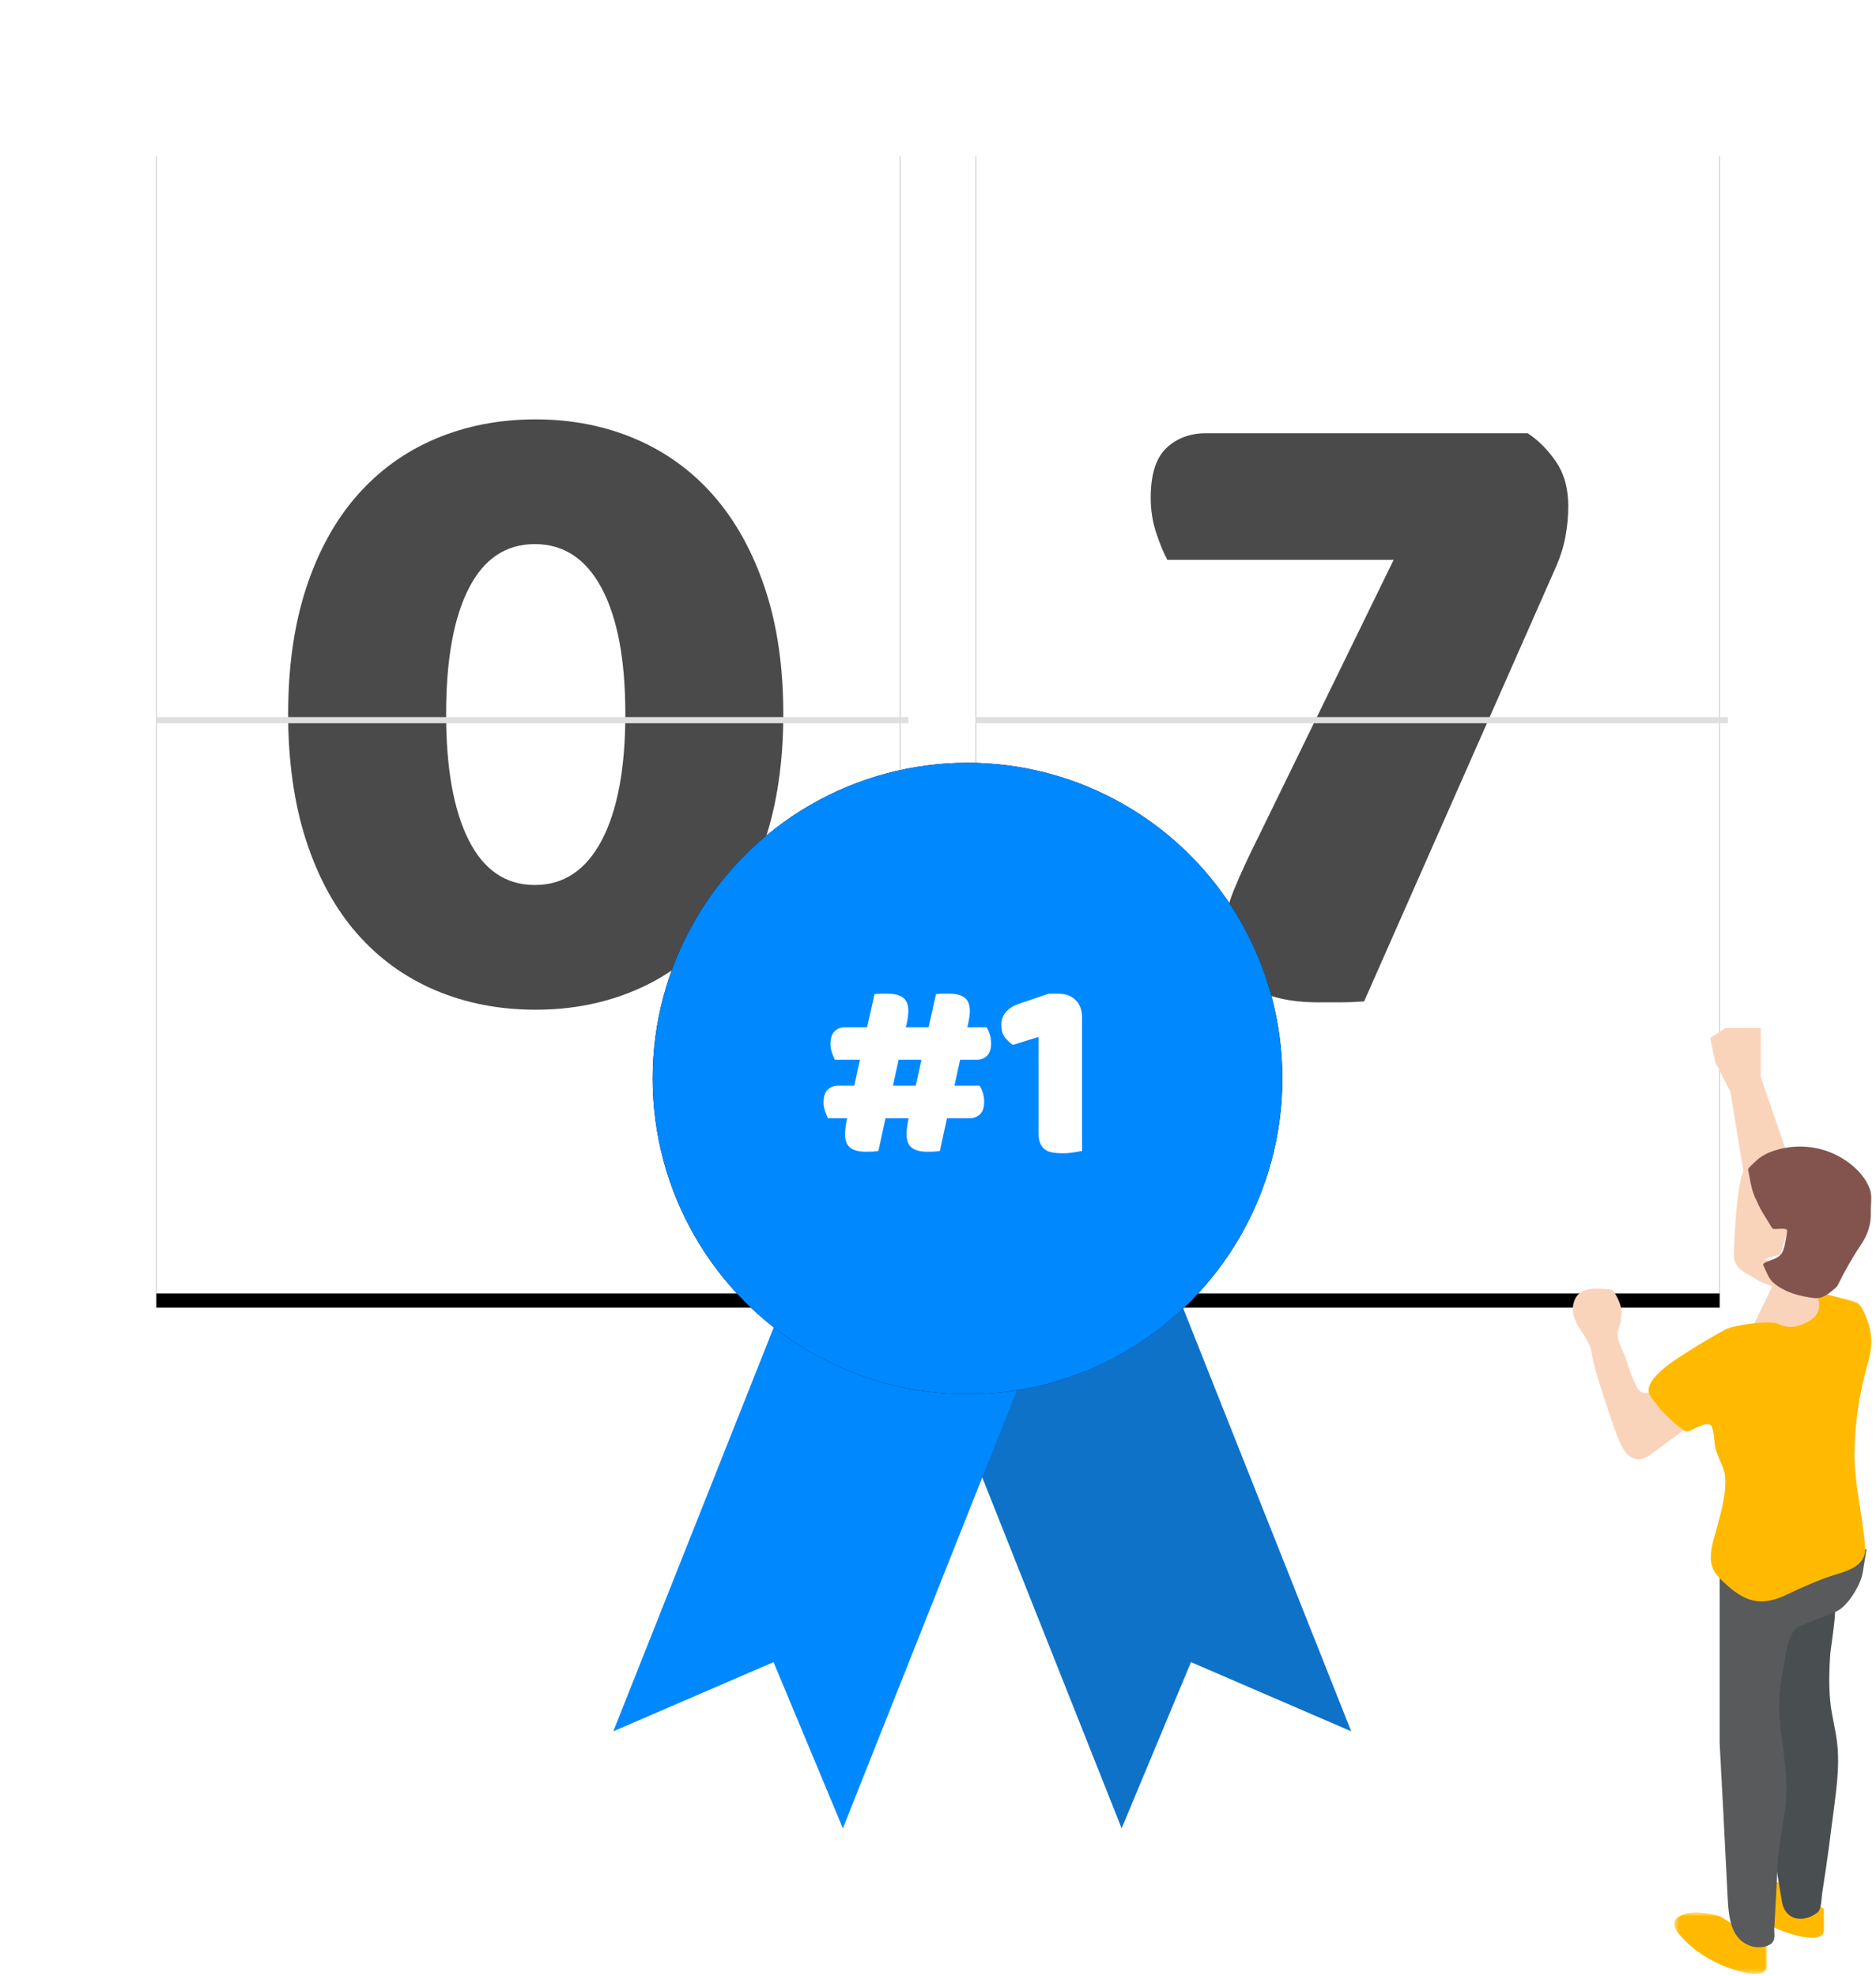 <?xml version="1.0" encoding="UTF-8"?>
<svg width="396px" height="417px" viewBox="0 0 396 417" version="1.1" xmlns="http://www.w3.org/2000/svg" xmlns:xlink="http://www.w3.org/1999/xlink">
    <!-- Generator: Sketch 49.3 (51167) - http://www.bohemiancoding.com/sketch -->
    <title>Group 6</title>
    <desc>Created with Sketch.</desc>
    <defs>
        <rect id="path-1" x="0" y="25" width="157" height="243"></rect>
        <filter x="-32.5%" y="-19.8%" width="165.0%" height="142.0%" filterUnits="objectBoundingBox" id="filter-2">
            <feOffset dx="0" dy="3" in="SourceAlpha" result="shadowOffsetOuter1"></feOffset>
            <feGaussianBlur stdDeviation="16.5" in="shadowOffsetOuter1" result="shadowBlurOuter1"></feGaussianBlur>
            <feColorMatrix values="0 0 0 0 0.608   0 0 0 0 0.588   0 0 0 0 0.588  0 0 0 0.5 0" type="matrix" in="shadowBlurOuter1"></feColorMatrix>
        </filter>
        <rect id="path-3" x="173" y="25" width="157" height="243"></rect>
        <filter x="-32.5%" y="-19.8%" width="165.0%" height="142.0%" filterUnits="objectBoundingBox" id="filter-4">
            <feOffset dx="0" dy="3" in="SourceAlpha" result="shadowOffsetOuter1"></feOffset>
            <feGaussianBlur stdDeviation="16.5" in="shadowOffsetOuter1" result="shadowBlurOuter1"></feGaussianBlur>
            <feColorMatrix values="0 0 0 0 0.608   0 0 0 0 0.588   0 0 0 0 0.588  0 0 0 0.5 0" type="matrix" in="shadowBlurOuter1"></feColorMatrix>
        </filter>
        <ellipse id="path-5" cx="87.227" cy="66.637" rx="66.459" ry="66.637"></ellipse>
        <filter x="-4.5%" y="-4.5%" width="109.0%" height="109.0%" filterUnits="objectBoundingBox" id="filter-6">
            <feOffset dx="0" dy="0" in="SourceAlpha" result="shadowOffsetOuter1"></feOffset>
            <feGaussianBlur stdDeviation="2" in="shadowOffsetOuter1" result="shadowBlurOuter1"></feGaussianBlur>
            <feColorMatrix values="0 0 0 0 0   0 0 0 0 0   0 0 0 0 0  0 0 0 0.5 0" type="matrix" in="shadowBlurOuter1"></feColorMatrix>
        </filter>
        <polygon id="path-7" points="0.034 0.645 19.568 0.645 19.568 13.602 0.034 13.602"></polygon>
    </defs>
    <g id="Landing-Page" stroke="none" stroke-width="1" fill="none" fill-rule="evenodd">
        <g id="Kudos" transform="translate(-189, -1529)">
            <g id="Group-6" transform="translate(222, 1534)">
                <g id="Rectangle-2">
                    <use fill="black" fill-opacity="1" filter="url(#filter-2)" xlink:href="#path-1"></use>
                    <use fill="#FFFFFF" fill-rule="evenodd" xlink:href="#path-1"></use>
                </g>
                <g id="Rectangle-2-Copy">
                    <use fill="black" fill-opacity="1" filter="url(#filter-4)" xlink:href="#path-3"></use>
                    <use fill="#FFFFFF" fill-rule="evenodd" xlink:href="#path-3"></use>
                </g>
                <path d="M99,145.72 C99,134.28 97.343,125.44 94.028,119.2 C90.712,112.96 86,109.84 79.89,109.84 C73.78,109.84 69.133,112.96 65.948,119.2 C62.762,125.44 61.17,134.28 61.17,145.72 C61.17,157.16 62.762,166.032 65.948,172.338 C69.133,178.643 73.78,181.795 79.89,181.795 C86,181.795 90.712,178.643 94.028,172.338 C97.343,166.032 99,157.16 99,145.72 Z M132.345,145.72 C132.345,155.73 131.045,164.635 128.445,172.435 C125.845,180.235 122.238,186.767 117.623,192.032 C113.007,197.298 107.483,201.295 101.047,204.025 C94.612,206.755 87.625,208.12 80.085,208.12 C72.415,208.12 65.363,206.755 58.928,204.025 C52.492,201.295 46.968,197.298 42.352,192.032 C37.737,186.767 34.163,180.235 31.628,172.435 C29.092,164.635 27.825,155.73 27.825,145.72 C27.825,135.71 29.092,126.838 31.628,119.103 C34.163,111.367 37.737,104.868 42.352,99.603 C46.968,94.337 52.492,90.34 58.928,87.61 C65.363,84.88 72.415,83.515 80.085,83.515 C87.625,83.515 94.612,84.88 101.047,87.61 C107.483,90.34 113.007,94.337 117.623,99.603 C122.238,104.868 125.845,111.367 128.445,119.103 C131.045,126.838 132.345,135.71 132.345,145.72 Z" id="0" fill="#4A4A4A"></path>
                <path d="M289.46,86.44 C291.67,87.87 293.652,89.852 295.408,92.388 C297.163,94.923 298.04,98.075 298.04,101.845 C298.04,103.925 297.845,106.037 297.455,108.183 C297.065,110.328 296.415,112.44 295.505,114.52 L254.945,206.365 C253.125,206.495 251.403,206.56 249.778,206.56 L245.195,206.56 C239.345,206.56 234.6,205.455 230.96,203.245 C227.32,201.035 225.5,197.2 225.5,191.74 C225.5,189.01 226.15,186.053 227.45,182.868 C228.75,179.682 230.505,175.88 232.715,171.46 L261.185,113.155 L213.41,113.155 C212.63,111.725 211.85,109.84 211.07,107.5 C210.29,105.16 209.9,102.69 209.9,100.09 C209.9,95.15 211.005,91.64 213.215,89.56 C215.425,87.48 218.22,86.44 221.6,86.44 L289.46,86.44 Z" id="7" fill="#4A4A4A"></path>
                <g id="Group" transform="translate(84, 156)">
                    <polygon id="Path-2-Copy" fill="#0F72C9" points="123.42 91.626 168.223 204.42 134.402 189.818 119.762 224.9 74.766 111.621"></polygon>
                    <polygon id="Path-2" fill="#0088FF" points="57.264 91.626 105.918 111.621 60.922 224.9 46.282 189.818 12.461 204.42"></polygon>
                    <g id="Oval">
                        <use fill="black" fill-opacity="1" filter="url(#filter-6)" xlink:href="#path-5"></use>
                        <use fill="#0088FF" fill-rule="evenodd" xlink:href="#path-5"></use>
                    </g>
                    <path d="M81.391,81.935 C80.887,82.007 80.427,82.052 80.012,82.07 C79.598,82.088 79.192,82.097 78.796,82.097 C77.281,82.097 76.164,81.809 75.443,81.232 C74.722,80.655 74.361,79.718 74.361,78.42 C74.361,77.59 74.469,76.653 74.686,75.607 L74.794,75.013 L69.926,75.013 L68.412,81.935 C67.907,82.007 67.448,82.052 67.033,82.07 C66.619,82.088 66.213,82.097 65.816,82.097 C64.302,82.097 63.185,81.809 62.463,81.232 C61.742,80.655 61.382,79.718 61.382,78.42 C61.382,77.59 61.49,76.653 61.706,75.607 L61.814,75.013 L57.758,75.013 C57.578,74.616 57.38,74.12 57.164,73.525 C56.947,72.93 56.839,72.327 56.839,71.714 C56.839,70.452 57.137,69.541 57.731,68.983 C58.326,68.424 59.056,68.144 59.922,68.144 L63.329,68.144 L64.518,62.682 L59.219,62.682 C59.038,62.286 58.84,61.79 58.624,61.195 C58.407,60.6 58.299,59.996 58.299,59.383 C58.299,58.122 58.597,57.211 59.192,56.652 C59.786,56.094 60.517,55.814 61.382,55.814 L66.033,55.814 L67.601,48.838 C68.106,48.766 68.574,48.73 69.007,48.73 L70.251,48.73 C71.765,48.73 72.892,49.009 73.631,49.568 C74.37,50.127 74.74,51.055 74.74,52.353 C74.74,52.75 74.704,53.2 74.631,53.705 C74.559,54.21 74.469,54.715 74.361,55.219 L74.199,55.814 L79.012,55.814 L80.58,48.838 C81.085,48.766 81.554,48.73 81.986,48.73 L83.23,48.73 C84.744,48.73 85.871,49.009 86.61,49.568 C87.349,50.127 87.719,51.055 87.719,52.353 C87.719,52.75 87.683,53.2 87.611,53.705 C87.539,54.21 87.448,54.715 87.34,55.219 L87.178,55.814 L91.234,55.814 C91.486,56.175 91.712,56.661 91.91,57.274 C92.108,57.887 92.207,58.518 92.207,59.167 C92.207,60.429 91.91,61.33 91.315,61.871 C90.72,62.412 90.008,62.682 89.179,62.682 L85.664,62.682 L84.474,68.144 L89.774,68.144 C90.026,68.505 90.252,68.992 90.45,69.605 C90.648,70.217 90.747,70.848 90.747,71.497 C90.747,72.759 90.45,73.661 89.855,74.201 C89.26,74.742 88.548,75.013 87.719,75.013 L82.906,75.013 L81.391,81.935 Z M71.495,68.144 L76.308,68.144 L77.498,62.682 L72.685,62.682 L71.495,68.144 Z M102.212,57.869 L96.804,59.546 C96.263,59.185 95.723,58.68 95.182,58.031 C94.641,57.382 94.371,56.481 94.371,55.327 C94.371,53.164 95.687,51.65 98.318,50.785 L104.375,48.73 L106.376,48.73 C107.927,48.73 109.153,49.18 110.054,50.082 C110.955,50.983 111.406,52.209 111.406,53.759 L111.406,81.935 C111.009,82.007 110.423,82.106 109.648,82.232 C108.873,82.358 108.089,82.422 107.296,82.422 C106.503,82.422 105.791,82.367 105.16,82.259 C104.529,82.151 103.997,81.935 103.564,81.61 C103.132,81.286 102.798,80.844 102.564,80.285 C102.329,79.727 102.212,78.996 102.212,78.095 L102.212,57.869 Z" id="#1" fill="#FFFFFF"></path>
                </g>
                <path d="M0.652,147 L158.106,147" id="Line" stroke="#DFDFDF" stroke-width="1.3" stroke-linecap="square"></path>
                <path d="M173.652,147 L331.106,147" id="Line" stroke="#DFDFDF" stroke-width="1.3" stroke-linecap="square"></path>
                <g id="Group-5" transform="translate(330.5, 312) scale(-1, 1) translate(-330.5, -312) translate(299, 212)">
                    <polyline id="Fill-39" fill="#F9D4BB" points="25 62.909 17.533 64 9 60.727 12.2 55.273 13.267 52 19.667 52"></polyline>
                    <g id="Group-43" transform="translate(22, 186)">
                        <mask id="mask-8" fill="white">
                            <use xlink:href="#path-7"></use>
                        </mask>
                        <g id="Clip-42"></g>
                        <path d="M0.048,7.509 C0.043,9.006 0.039,10.503 0.034,12 C0.033,12.162 0.033,12.328 0.087,12.48 C0.646,14.057 3.618,13.591 4.757,13.334 C10.065,12.142 15.423,9.215 18.845,4.887 C19.712,3.789 19.966,2.45 18.668,1.592 C17.356,0.725 15.615,0.565 14.083,0.677 C12.69,0.776 11.326,1.113 9.969,1.447" id="Fill-41" fill="#FFBA00" mask="url(#mask-8)"></path>
                    </g>
                    <path d="M10.015,185.887 C10.01,187.389 10.006,188.89 10,190.392 C9.999,190.555 9.999,190.721 10.055,190.874 C10.627,192.456 13.67,191.988 14.836,191.731 C20.271,190.535 25.756,187.598 29.259,183.256 C30.147,182.155 30.407,180.811 29.078,179.95 C27.735,179.08 25.952,178.919 24.384,179.032 C22.958,179.131 19.953,180.303 18.564,180.638" id="Fill-44" fill="#FFBA00"></path>
                    <path d="M7.773,122.161 C7.183,122.373 8.58,131.12 8.643,131.956 C8.888,135.225 8.968,138.559 8.686,141.827 C8.436,144.721 7.642,147.534 7.262,150.411 C6.501,156.191 7.571,162.01 8.277,167.749 C8.684,171.055 9.129,174.354 9.61,177.649 C9.85,179.297 10.101,180.943 10.362,182.588 C10.526,183.629 10.473,185.742 11.233,186.554 C11.386,186.719 11.576,186.842 11.765,186.964 C14.799,188.935 18.214,188.098 18.84,184.411 C19.082,182.982 19.342,181.553 19.567,180.122 C19.567,180.119 21.054,170.657 21.054,170.657 L26,132.7 L19.567,119 C19.567,119 7.827,122.141 7.773,122.161" id="Fill-46" fill="#494E50"></path>
                    <path d="M32,113.154 L32,150.999 C31.733,156.025 31.466,161.052 31.199,166.079 C30.913,171.452 30.674,176.828 30.378,182.202 C30.139,186.496 30.205,192.345 25.167,193.824 C23.911,194.193 21.363,194.06 20.66,192.663 C20.276,191.896 20.516,190.844 20.471,190.01 C20.333,187.399 20.182,184.788 20.039,182.175 C19.909,179.79 19.867,177.38 19.654,175.003 C19.304,171.126 18.383,167.329 18.017,163.454 C17.441,157.358 18.924,151.348 19.346,145.296 C19.594,141.743 19.193,138.189 18.476,134.715 C17.934,132.098 17.683,127.223 14.926,126.14 C12.86,125.328 10.794,124.517 8.728,123.705 C7.957,123.402 7.178,123.095 6.508,122.604 C4.472,121.117 2.211,117.392 1.8,114.884 C1.533,113.256 1.267,111.628 1,110" id="Fill-48" fill="#585A5B"></path>
                    <path d="M39,84.398 C41.334,86.127 43.668,87.857 46.002,89.585 C46.911,90.259 47.899,90.962 49.036,90.998 C50.373,91.042 51.585,90.12 52.256,88.983 C53.423,87.003 54.231,84.458 54.971,82.301 C57.955,73.609 58.705,70.456 59.023,68.515 C59.658,64.635 63.868,62.22 62.839,58.069 C61.966,54.554 58.42,54.919 55.491,55.118 C55.202,55.138 54.898,55.162 54.653,55.316 C54.446,55.447 54.305,55.655 54.179,55.86 C53.588,56.823 52.969,58.061 52.816,59.197 C52.63,60.589 52.799,62.025 53.307,63.338 C54.037,65.23 52.878,67.149 52.162,68.85 C51.41,70.64 50.975,72.549 50.162,74.317 C49.843,75.01 49.436,76.13 48.794,76.606 C47.872,77.287 47.433,76.893 46.298,76.971 C45.393,77.035 44.707,77.768 44.121,78.448 C42.414,80.432 40.707,82.414 39,84.398" id="Fill-50" fill="#F9D4BB"></path>
                    <path d="M2.6,58.311 C2.149,58.716 1.869,59.285 1.604,59.835 C-0.187,63.552 -0.452,66.623 0.679,70.548 C2.463,76.74 3.469,83.236 3.532,89.682 C3.596,96.322 1.784,102.805 1.324,109.404 C1.279,110.051 1.252,110.717 1.469,111.327 C2.601,114.504 7.159,115.051 9.897,116.121 C12.551,117.158 15.165,118.293 17.732,119.525 C23.326,122.212 26.703,121.15 31.118,116.971 C31.987,116.15 32.876,115.299 33.369,114.212 C34.664,111.359 33.102,107.513 32.37,104.664 C31.545,101.451 30.59,98.108 30.836,94.756 C30.989,92.661 32.498,90.563 32.936,88.496 C33.136,87.557 33.21,84.424 33.906,83.805 C34.78,83.028 37.092,84.513 38.151,84.938 C38.402,85.038 38.664,85.142 38.935,85.126 C39.283,85.107 39.587,84.897 39.866,84.69 C42.488,82.749 44.78,80.363 46.611,77.667 C48.901,74.295 40.417,69.396 38.436,68.114 C35.939,66.499 33.356,65.02 30.75,63.591 C29.014,62.638 21.303,61.636 19.77,62.376 C17.971,63.245 16.423,63.283 14.522,62.529 C13.569,62.152 12.635,61.66 11.94,60.908 C10.241,59.067 11.236,57.019 11.912,55 C11.622,55.868 4.981,57.294 3.992,57.622 C3.561,57.765 3.122,57.911 2.758,58.181 C2.703,58.222 2.651,58.266 2.6,58.311" id="Fill-52" fill="#FFBA00"></path>
                    <path d="M20.259,55 C20.501,54.422 23.323,53.648 23.844,53.292 C26.114,51.742 29.026,51.021 29,47.922 C28.989,46.511 28.463,27.954 25.69,29.046 C25.323,29.192 23.828,35.037 23.518,35.275 C23.027,35.65 21.345,38.864 21.345,39.428 L20.259,40.466 L17,40.466 L19.173,47.733 L22.431,48.771 L18.086,50.847 C18.086,50.847 20.26,54.997 20.259,55" id="Fill-54" fill="#F9D4BB"></path>
                    <polygon id="Fill-56" fill="#F9D4BB" points="19.067 22.688 22.267 13.406 23.333 10.312 23.333 0 30.8 0 34 2.062 32.933 7.219 29.733 13.406 26.533 33 19.067 30.938 18 25.781"></polygon>
                    <path d="M24.832,35.015 C25.431,33.357 25.65,31.594 25.999,29.827 C26.045,29.567 24.7,28.398 24.461,28.16 C23.384,27.091 22.093,26.419 20.674,25.931 C16.973,24.659 12.821,24.684 9.118,26.044 C5.537,27.361 1.77,30.155 0.343,33.846 C0.325,33.894 0.309,33.942 0.291,33.989 C-0.234,35.535 0.118,36.924 0.086,38.514 C0.025,41.507 0.644,43.453 2.295,45.904 C4.03,48.477 5.552,51.211 6.936,53.99 C7.075,54.269 7.217,54.556 7.453,54.759 C8.741,55.863 10.189,57.183 11.996,56.979 C14.995,56.639 18.061,55.842 20.46,53.917 C21.659,52.954 22.059,51.552 22.719,50.215 C22.782,50.087 22.847,49.937 22.795,49.803 C22.755,49.702 22.656,49.636 22.56,49.581 C21.408,48.923 19.924,48.774 19.073,47.748 C18.607,47.189 18.412,46.453 18.255,45.738 C18.053,44.817 17.895,43.885 17.779,42.948 C17.765,42.837 17.752,42.72 17.795,42.615 C17.977,42.178 19.848,42.401 20.236,42.403 C20.441,42.405 20.66,42.402 20.829,42.284 C20.954,42.197 21.033,42.059 21.108,41.926 C22.072,40.203 23.442,38.415 24.125,36.569 C24.41,36.064 24.641,35.545 24.832,35.015" id="Fill-58" fill="#83544E"></path>
                </g>
            </g>
        </g>
    </g>
</svg>